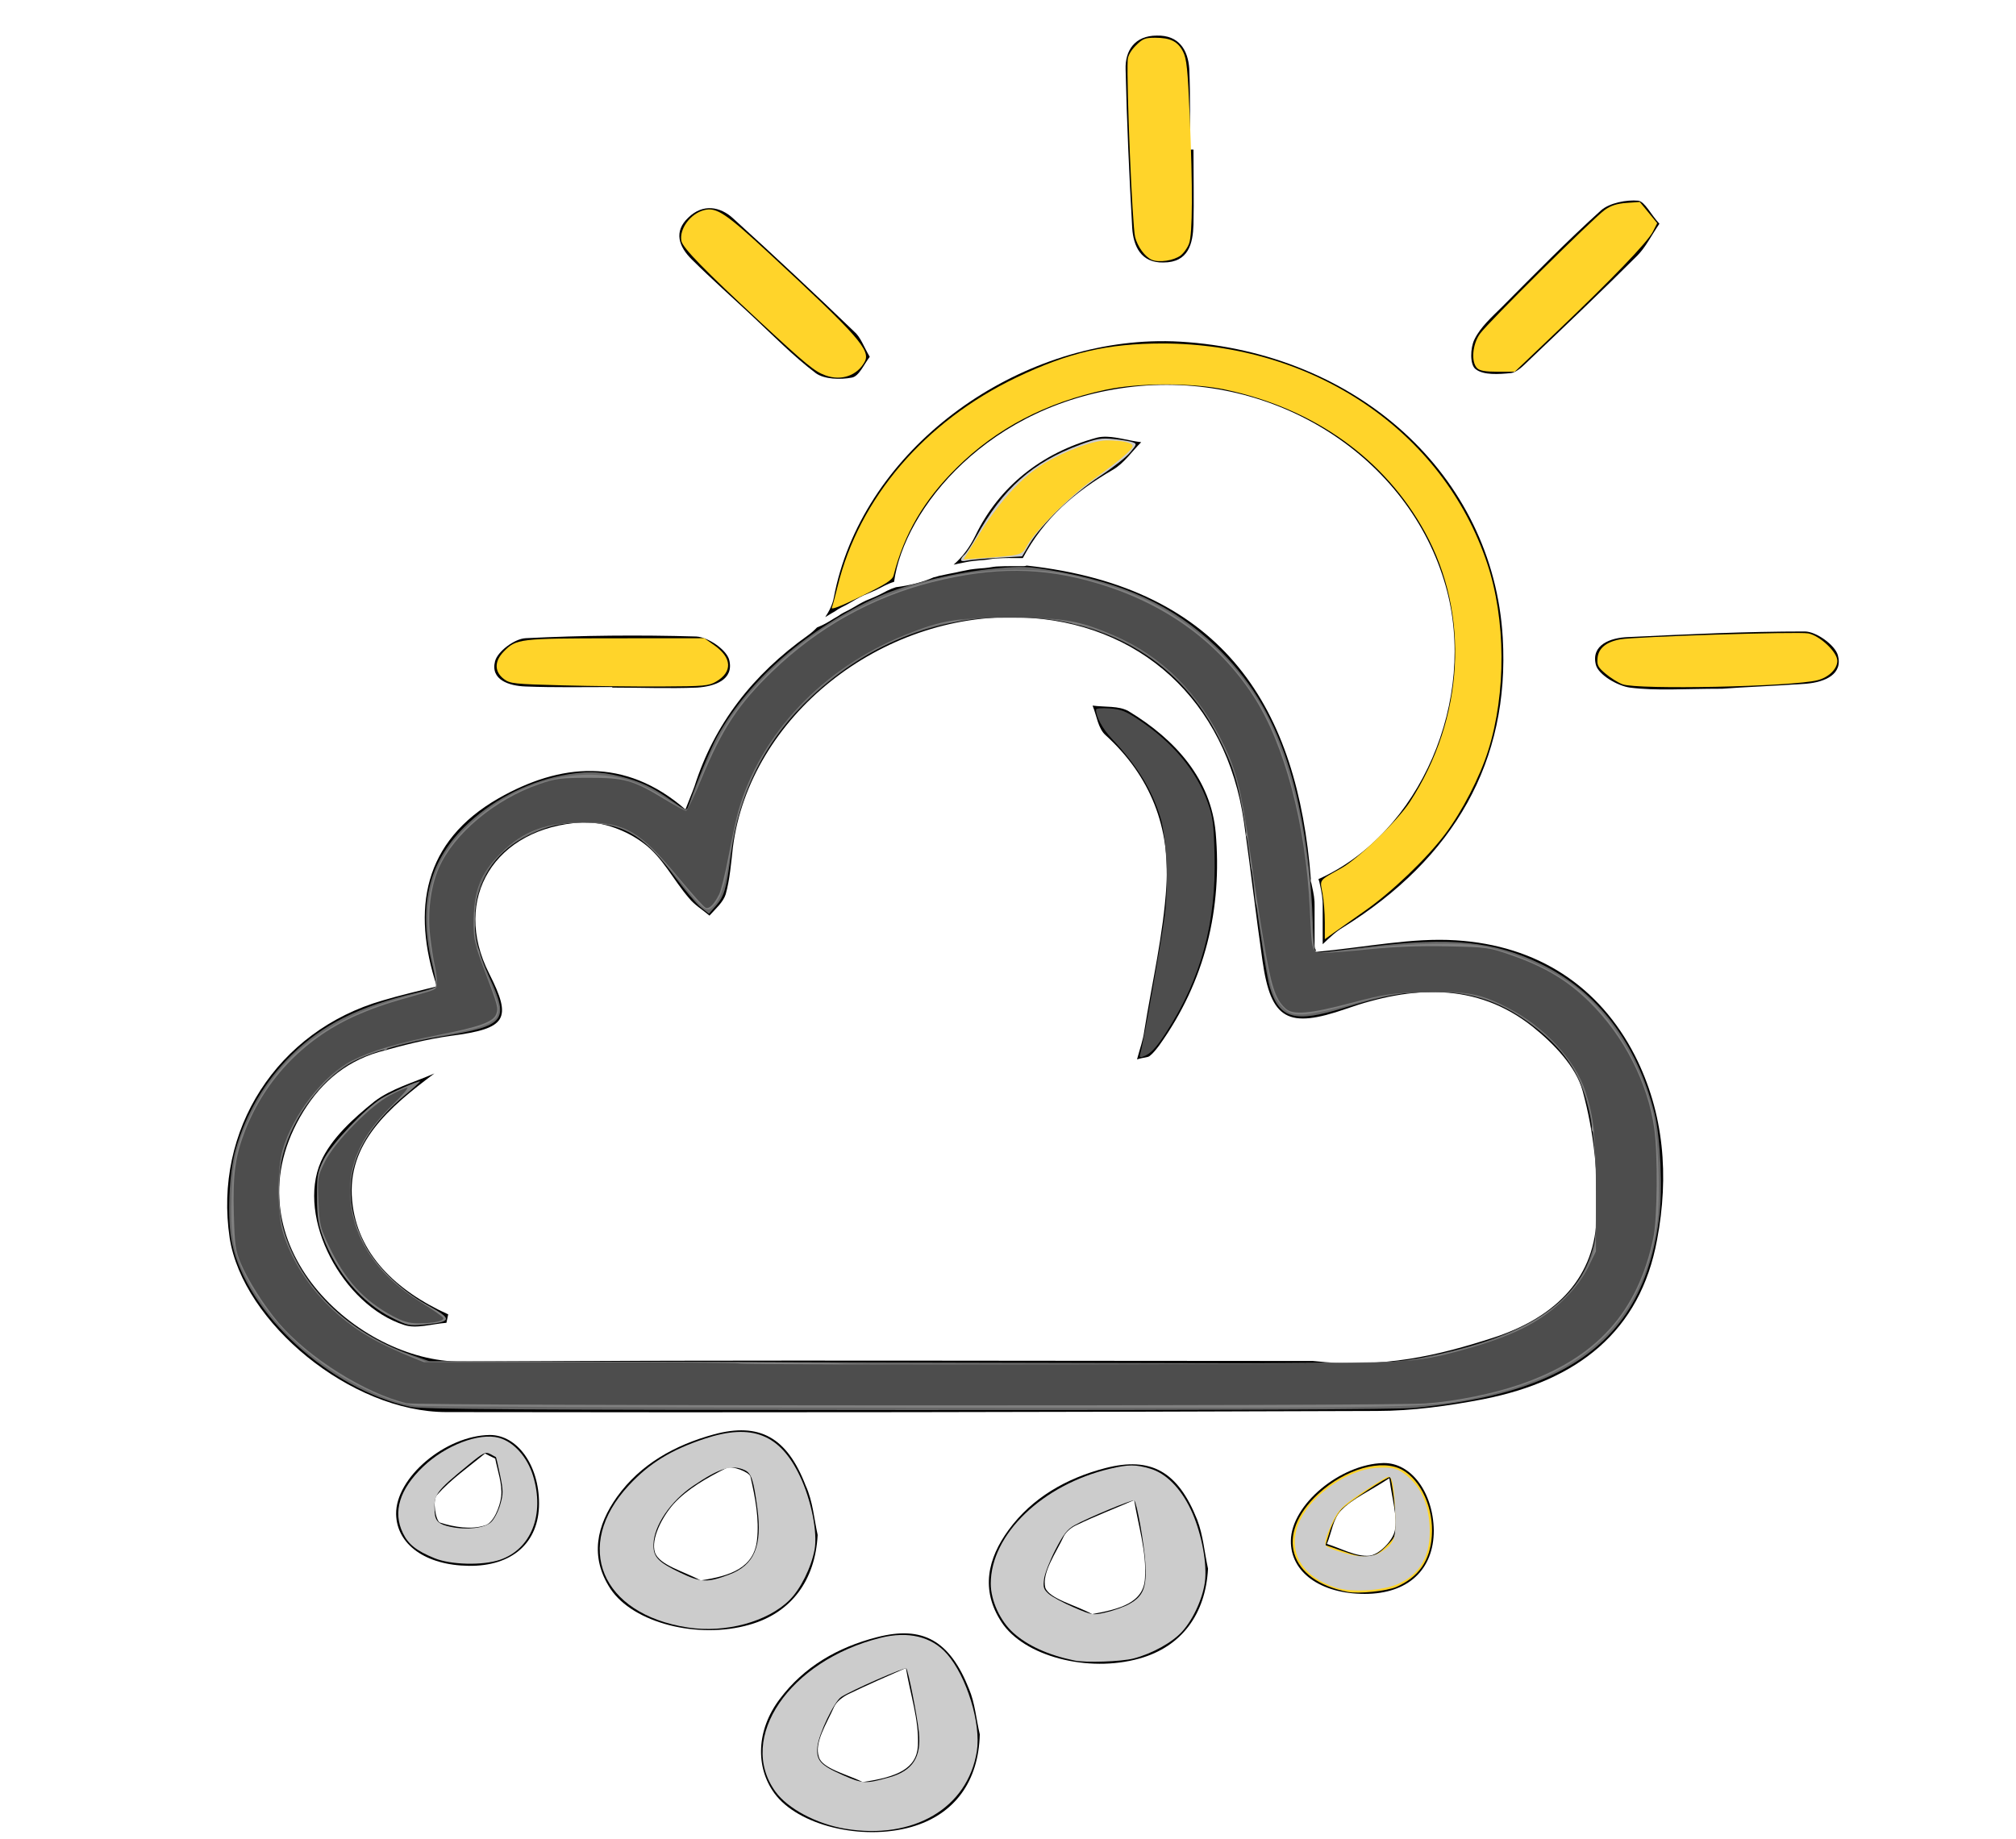 <?xml version="1.0" encoding="UTF-8"?>
<svg enable-background="new 0 0 268.6 245.1" version="1.1" viewBox="0 0 268.6 245.1" xml:space="preserve" xmlns="http://www.w3.org/2000/svg">
<path d="m153.36 45.492c-19.462 0.732-38.673 15.081-42.273 34.166-0.149 0.839-0.576 1.738-1.135 2.578 0.061-0.035 0.123-0.069 0.184-0.105 0.23-0.126 0.438-0.286 0.668-0.412 0.18-0.1 0.363-0.199 0.535-0.312 0.212-0.145 0.422-0.295 0.654-0.408 0.264-0.134 0.529-0.266 0.791-0.404 0.278-0.154 0.558-0.306 0.83-0.471 0.307-0.182 0.612-0.367 0.932-0.527 0.336-0.172 0.672-0.345 1.029-0.471 0.348-0.141 0.693-0.287 1.033-0.445 0.424-0.202 0.84-0.416 1.254-0.639 0.401-0.196 0.811-0.375 1.24-0.5 6e-3 -0.002 0.011-0.002 0.018-0.004 1.31-9.595 12.49-23.906 31.971-26.02 18.802-2.021 36.643 9.355 41.523 26.568 4.298 15.131-3.403 33.013-16.957 39.07 0.026 0.056 0.051 0.116 0.07 0.184 0.019 0.066 0.039 0.131 0.059 0.197 0.065 0.344 0.156 0.683 0.219 1.027 0.104 0.511 0.179 1.027 0.211 1.549 0.016 0.442 9e-3 0.882 0.01 1.324v4.393c0.953-0.903 1.782-1.699 2.707-2.24 14.801-9.206 22.243-22.152 21.283-38.617-1.28-21.704-19.442-38.019-42.965-39.441-1.295-0.075-2.593-0.088-3.891-0.039zm-5.844 12.709c-0.481-0.018-0.947 0.015-1.387 0.127-7.441 2.021-13.042 6.587-16.162 13.023-0.804 1.66-1.781 2.918-2.91 3.897 0.046-0.008 0.091-0.017 0.137-0.025 0.304-0.066 0.607-0.141 0.914-0.193 0.357-0.058 0.705-0.161 1.064-0.209 0.429-0.051 0.857-0.116 1.289-0.143 0.358-0.03 0.719-0.042 1.074-0.1 0.492-0.08 0.984-0.168 1.484-0.172 0.458-0.022 0.916-0.039 1.375-0.041 0.153-6.43e-4 0.306 0.001 0.459 0.004h1.424c2.811-5.33 7.006-8.867 12.012-11.775 1.52-0.898 2.48-2.394 3.76-3.666-1.5-0.168-3.09-0.674-4.533-0.727zm-10.73 17.17c-0.116 0.046-0.256 0.076-0.426 0.076h-1.506c-0.595-0.011-1.188 0.006-1.781 0.035-0.461 0.002-0.912 0.087-1.365 0.16-0.382 0.064-0.769 0.076-1.154 0.109-0.42 0.026-0.836 0.089-1.254 0.139-0.341 0.055-0.676 0.145-1.018 0.201-0.289 0.051-0.573 0.123-0.859 0.186-0.301 0.053-0.6 0.112-0.898 0.174-0.358 0.064-0.709 0.153-1.064 0.229-0.277 0.032-0.542 0.119-0.807 0.203-0.092 0.029-0.176 0.044-0.256 0.053-1.491 0.669-3.167 1.073-5.033 1.32-0.02 0.007-0.039 0.015-0.06 0.021-0.382 0.114-0.748 0.272-1.105 0.447-0.415 0.224-0.835 0.439-1.262 0.643-0.354 0.165-0.712 0.318-1.074 0.465-0.336 0.117-0.653 0.279-0.969 0.441-0.306 0.153-0.597 0.33-0.891 0.504-0.279 0.168-0.564 0.327-0.85 0.484-0.269 0.143-0.545 0.277-0.816 0.416-0.202 0.099-0.384 0.231-0.568 0.357-0.192 0.127-0.393 0.238-0.594 0.35-0.227 0.131-0.44 0.283-0.668 0.412-0.314 0.188-0.631 0.363-0.961 0.521-0.199 0.092-0.401 0.177-0.602 0.266-0.031 0.014-0.061 0.023-0.09 0.033-0.386 0.401-0.793 0.763-1.209 1.055-7.361 5.239-12.481 11.825-15.121 20.133-0.32 0.898-0.719 1.796-1.199 3.068-8.081-7.035-16.722-6.136-24.883-1.496-10.081 5.763-11.603 14.819-8.242 25.072-2.64 0.674-4.959 1.198-7.199 1.871-14.081 4.042-22.563 17.289-20.402 31.658 1.76 11.301 16.162 23.201 28.883 23.201 41.284 0.075 82.647-7.1e-4 123.93-0.15 4.721 0 9.602-0.674 14.242-1.572 12.481-2.47 20.883-8.98 23.123-21.254 1.6-8.457 0.959-16.84-2.961-24.549-4.721-9.206-12.961-14.668-23.842-15.342-5.841-0.374-11.762 0.897-18.883 1.57 0.1-0.088 0.159-0.15 0.254-0.236-0.118-0.132-0.199-0.343-0.199-0.637v-4.572c-3e-3 -0.429 7e-3 -0.857-0.01-1.285-0.03-0.462-0.097-0.92-0.189-1.373-0.065-0.349-0.154-0.692-0.221-1.041-9e-3 -0.026-0.018-0.052-0.027-0.078-0.077-0.215-0.088-0.4-0.055-0.547-1.762-22.438-11.304-38.833-37.859-41.742zm-0.816 6.906c15.922 0.524 27.441 11.151 29.762 27.242 0.88 6.212 1.6 12.424 2.481 18.561 1.12 7.784 3.36 9.058 11.121 6.363 8.721-3.068 17.362-3.593 24.883 2.394 2.8 2.245 5.761 5.313 6.641 8.531 1.52 5.538 2.16 11.526 1.84 17.289-0.4 8.083-5.919 13.096-13.84 15.641-7.201 2.32-14.563 4.118-23.924 3.07-36.724 0-75.127-0.15-113.53 0.074-13.681 0.075-31.042-15.642-21.441-32.557 2.4-4.191 5.68-7.26 10.48-8.682 3.2-0.898 6.401-1.721 9.682-2.17 7.361-0.973 8.159-2.172 5.039-8.309-5.04-9.954 0.721-19.457 12.402-20.131 2.72-0.15 6 1.121 8.16 2.768 2.56 1.871 4 4.941 6.08 7.336 0.72 0.898 1.841 1.572 2.721 2.32 0.8-0.898 1.84-1.798 2.16-2.846 0.56-2.021 0.721-4.19 0.961-6.285 2.24-17.363 19.682-31.285 38.324-30.611z" stroke-width=".774"/>
<path d="m159.01 19.935c0 3.368 0.08 6.736 0 10.029-0.08 2.47-0.64 5.014-4 5.014-3.04 0.075-4-2.245-4.16-4.565-0.4-7.035-0.72-14.145-0.88-21.18-0.08-2.47 1.2-4.49 4.16-4.49 2.96-0.075 4.16 1.946 4.32 4.416 0.16 3.592 0.08 7.185 0.08 10.777h0.48z" stroke-width=".774"/>
<path d="m221.09 29.814c-1.12 1.647-1.84 3.143-2.96 4.266-4.721 4.715-9.521 9.28-14.401 13.921-0.72 0.674-1.6 1.647-2.48 1.721-1.52 0.15-3.6 0.299-4.641-0.524-0.8-0.599-0.72-2.844-0.16-3.967 0.8-1.647 2.32-2.994 3.68-4.341 4.32-4.341 8.641-8.757 13.201-12.873 1.12-0.973 3.36-1.422 4.96-1.272 0.88 0.15 1.68 1.871 2.8 3.068z" stroke-width=".774"/>
<path d="m229.42 91.783c-5.04 0-8.721 0.299-12.241-0.15-1.68-0.225-4.24-1.721-4.561-3.068-0.64-2.619 1.92-3.592 4.32-3.667 7.841-0.374 15.682-0.748 23.522-0.748 1.52 0 4 1.796 4.401 3.143 0.72 2.545-1.68 3.592-4.16 3.817-4.16 0.299-8.401 0.449-11.281 0.674z" stroke-width=".774"/>
<path d="m115.88 47.551c-0.8 1.048-1.44 2.619-2.4 2.769-1.52 0.299-3.68 0.225-4.801-0.599-2.96-2.245-5.601-4.94-8.321-7.484-2.72-2.545-5.521-5.014-8.161-7.634-1.76-1.721-2.48-3.742-0.48-5.613 1.92-1.871 4.24-1.497 6.001 0.15 5.441 4.94 10.801 9.954 16.082 15.043 0.88 0.748 1.28 2.021 2.08 3.368z" stroke-width=".774"/>
<path d="m81.56 91.558c-3.84 0-7.681 0.075-11.521-0.075-2.24-0.075-4.721-0.898-4.08-3.368 0.32-1.272 2.56-2.994 4.08-3.068 7.521-0.374 15.122-0.449 22.722-0.225 1.6 0.075 4.08 1.796 4.401 3.143 0.64 2.619-1.92 3.518-4.32 3.667-3.68 0.15-7.441 0-11.121 0-0.16 0-0.16 0-0.16-0.075z" stroke-width=".774"/>
<path d="m151.49 141.18c0.4-1.497 0.8-2.545 0.96-3.742 1.04-6.511 2.56-12.948 2.96-19.459 0.48-7.559-2-14.444-8.081-19.983-1.04-0.898-1.2-2.619-1.76-3.967 1.6 0.225 3.52 0 4.801 0.748 6.321 3.817 10.961 9.131 11.601 16.166 0.88 10.104-1.36 19.758-7.521 28.365-0.4 0.524-0.8 1.048-1.28 1.422-0.32 0.225-0.72 0.15-1.68 0.449z" stroke-width=".774"/>
<path d="m57.878 143.05c-6.001 4.49-11.681 9.28-10.961 16.914 0.64 7.11 5.841 12.05 12.801 15.193-0.08 0.374-0.16 0.748-0.24 1.123-1.92 0.15-4 0.823-5.601 0.299-8.241-2.619-14.401-14.295-11.121-21.779 1.36-3.068 4.32-5.763 7.121-8.008 2.24-1.721 5.28-2.545 8.001-3.742z" stroke-width=".774"/>
<path d="m108.94 204.55c-0.32 6.062-3.52 10.403-9.121 11.975-6.801 1.946-15.442-0.225-18.482-4.79-2.8-4.266-1.84-8.457 0.88-12.274 3.12-4.341 7.681-6.885 12.881-8.307 6.081-1.647 9.761 0.374 12.241 6.811 0.96 2.096 1.12 4.416 1.6 6.586zm-15.602 6.062c4.08-0.599 7.121-1.721 7.521-5.389 0.32-2.769-0.24-5.688-0.88-8.457-0.16-0.599-2.48-1.497-3.2-1.123-2.56 1.272-5.2 2.769-7.041 4.79-1.52 1.721-3.04 4.64-2.48 6.436 0.56 1.721 3.92 2.545 6.081 3.742z" stroke-width=".774"/><path d="m130.54 231.12c-0.16 6.287-3.36 10.702-9.121 12.349-6.641 1.871-15.122-0.225-18.242-4.49-2.56-3.518-2.4-8.457 0.72-12.573 3.2-4.266 7.681-6.885 12.961-8.233 6.081-1.572 9.681 0.449 12.241 6.885 0.8 1.871 0.96 4.042 1.44 6.062zm-15.602 6.362c4.641-0.674 7.201-1.796 7.361-4.865 0.16-3.443-1.04-6.885-1.6-10.328-2.56 1.123-5.12 2.245-7.601 3.443-0.8 0.374-1.68 1.048-2 1.796-0.96 2.17-2.64 4.715-2 6.586 0.4 1.572 3.76 2.32 5.841 3.368z" stroke-width=".774"/><path d="m160.95 209.04c-0.32 6.062-3.52 10.403-9.121 11.975-6.881 1.946-15.442-0.299-18.402-4.865-2.8-4.266-1.84-8.457 0.96-12.274 3.12-4.266 7.681-6.885 12.881-8.233 6.081-1.572 9.681 0.449 12.241 6.885 0.8 2.096 0.96 4.341 1.44 6.511zm-15.442 6.062c3.68-0.674 6.881-1.497 7.041-4.79 0.24-3.443-0.88-6.96-1.44-10.403-2.56 1.123-5.12 2.096-7.601 3.293-0.72 0.299-1.44 0.898-1.76 1.497-1.04 2.245-2.96 4.865-2.48 6.885 0.56 1.497 4.08 2.32 6.241 3.518z" stroke-width=".774"/><path d="m191.03 203.95c0 5.239-3.44 8.457-9.201 8.457-5.921 0-9.921-2.919-9.841-7.11 0.08-4.79 6.561-10.178 12.321-10.328 3.68-0.075 6.641 3.892 6.721 8.981zm-5.921-6.96c-2.72 1.796-4.88 2.694-6.401 4.266-1.12 1.123-1.28 2.994-1.92 4.49 1.92 0.599 3.84 1.721 5.681 1.572 1.28-0.15 3.04-1.946 3.36-3.293 0.4-1.871-0.32-4.042-0.72-7.035z" stroke-width=".774"/><path d="m71.819 200.36c0 5.239-3.6 8.382-9.361 8.307-5.761-0.075-9.601-2.844-9.681-6.885-0.08-4.865 6.561-10.478 12.481-10.553 3.68 0 6.561 4.042 6.561 9.131zm-5.841-5.987c-0.48-0.225-0.96-0.449-1.36-0.674-2.16 1.796-4.561 3.443-6.401 5.538-0.64 0.674-0.16 3.443 0.4 3.667 1.84 0.599 4.16 0.973 6.001 0.374 1.12-0.299 2-2.47 2.16-3.892 0.16-1.647-0.48-3.368-0.8-5.014z" stroke-width=".774"/><path d="m216.18 91.19c-0.564-0.204-1.566-0.825-2.227-1.38-1.041-0.874-1.189-1.153-1.109-2.091 0.113-1.323 1.132-2.171 3.029-2.52 1.961-0.361 23.696-1.048 25.045-0.792 1.543 0.293 3.876 2.493 3.876 3.655 0 1.079-1.145 2.203-2.632 2.584-3.363 0.861-23.916 1.29-25.982 0.543z" fill="#ffd42a" stroke-width=".305"/><path d="m196.8 49.059c-0.825-0.825-0.626-3.19 0.386-4.587 1.096-1.513 15.111-15.421 16.625-16.498 0.819-0.583 1.619-0.84 2.9-0.933l1.769-0.128 2.316 2.827-0.577 1.132c-0.708 1.389-5.473 6.349-12.844 13.37l-5.56 5.296h-2.268c-1.655 0-2.397-0.129-2.747-0.479z" fill="#ffd42a" stroke-width=".305"/><path d="m153.46 34.622c-0.908-0.389-1.897-1.738-2.224-3.034-0.375-1.486-1.158-20.229-0.987-23.617 0.027-0.542 0.434-1.259 1.081-1.905 0.905-0.905 1.232-1.036 2.577-1.036 2.036 0 3.02 0.491 3.715 1.852 0.481 0.944 0.622 2.302 0.888 8.552 0.41 9.644 0.382 15.691-0.078 17.004-0.2 0.571-0.719 1.301-1.152 1.623-0.909 0.674-2.88 0.963-3.818 0.561z" fill="#ffd42a" stroke-width=".305"/><path d="m109.97 50.025c-1.43-0.519-2.534-1.424-8.616-7.061-7.417-6.875-10.397-9.934-10.569-10.852-0.302-1.605 1.208-3.654 3.031-4.112 1.652-0.415 2.859 0.393 8.764 5.861 11.734 10.867 13.45 12.814 12.633 14.34-0.994 1.856-3.118 2.596-5.242 1.824z" fill="#ffd42a" stroke-width=".305"/><path d="m74.938 91.331c-6.389-0.167-6.979-0.229-7.774-0.821-1.3-0.968-1.325-2.361-0.066-3.661 1.683-1.737 2.029-1.778 14.954-1.788l11.785-0.009 1.302 0.915c2.391 1.68 2.498 3.556 0.278 4.861-0.977 0.574-1.589 0.629-7.316 0.655-3.437 0.016-9.361-0.053-13.163-0.152z" fill="#ffd42a" stroke-width=".305"/><path d="m176.51 122.91c0-1.24-0.14-2.993-0.311-3.896-0.353-1.86-0.536-1.618 2.514-3.319 2.255-1.258 7.527-6.357 9.139-8.841 7.244-11.156 8.013-24.972 2.002-35.932-5.356-9.765-14.737-16.475-26.547-18.989-4.394-0.935-11.573-0.935-15.967 0-7.999 1.702-14.574 5.144-19.894 10.414-4.355 4.314-6.973 8.787-8.388 14.326-0.157 0.616-0.985 1.15-4.314 2.784-2.714 1.332-4.05 1.852-3.917 1.524 0.111-0.273 0.455-1.537 0.764-2.807 2.87-11.799 11.61-22.014 23.854-27.878 6.917-3.313 12.107-4.521 19.422-4.522 20.158-0.002 37.396 11.673 43.28 29.311 2.487 7.457 2.542 17.276 0.139 24.909-1.12 3.558-3.492 8.161-5.753 11.163-2.475 3.287-7.159 7.765-10.713 10.241-1.494 1.041-3.3 2.314-4.013 2.829l-1.296 0.936z" fill="#ffd42a" stroke-width=".305"/><path d="m128.04 74.609c0-0.167 0.211-0.478 0.468-0.692 0.258-0.214 0.966-1.294 1.574-2.4 3.507-6.381 7.525-9.941 13.827-12.253 2.234-0.82 2.824-0.919 4.474-0.754 1.045 0.105 2.177 0.292 2.515 0.418 0.589 0.218 0.575 0.276-0.323 1.365-0.516 0.625-2.333 2.051-4.039 3.167-3.555 2.326-7.802 6.41-9.335 8.976l-1.021 1.709-3.385 0.199c-1.861 0.109-3.693 0.282-4.071 0.384-0.377 0.102-0.686 0.049-0.686-0.118z" fill="#ccc" stroke-width=".305"/><path d="m57.889 207.65c-2.422-0.996-3.479-1.836-4.209-3.344-1.373-2.835-0.452-5.846 2.707-8.86 2.992-2.853 7.445-4.552 10.077-3.843 1.963 0.529 3.773 2.533 4.545 5.031 1.596 5.168-0.22 9.806-4.398 11.229-2.288 0.779-6.564 0.675-8.722-0.213zm7.548-4.814c0.404-0.379 0.946-1.417 1.204-2.306 0.425-1.462 0.424-1.839-0.014-3.957-0.266-1.287-0.516-2.366-0.556-2.396-0.039-0.031-0.383-0.218-0.764-0.416-0.625-0.325-0.909-0.183-2.896 1.447-4.394 3.603-4.643 3.953-4.498 6.3 0.075 1.214 0.533 1.632 2.159 1.971 2.141 0.447 4.506 0.164 5.365-0.643z" fill="#ccc" stroke-width=".305"/><path d="m91.617 216.88c-11.555-1.783-15.32-10.853-7.853-18.918 2.744-2.963 5.644-4.75 10.13-6.238 6.29-2.087 10.024-0.613 12.692 5.009 1.498 3.158 2.363 7.503 1.944 9.769-0.438 2.372-1.86 5.242-3.318 6.7-2.932 2.932-8.563 4.455-13.595 3.678zm5.498-7.03c3.384-1.258 4.468-3.794 3.79-8.865-0.507-3.788-0.799-4.666-1.689-5.071-1.72-0.784-3.344-0.287-6.869 2.102-3.024 2.049-5.224 5.298-5.282 7.8-0.039 1.681 0.608 2.358 3.629 3.794 2.705 1.286 3.526 1.317 6.422 0.24z" fill="#ccc" stroke-width=".305"/><path d="m112.59 243.7c-3.797-0.634-7.636-2.676-9.269-4.931-5.172-7.14 1.847-17.456 13.946-20.496 3.734-0.938 6.861-0.189 8.899 2.133 2.633 2.999 4.57 9.317 3.98 12.982-1.221 7.58-8.458 11.831-17.556 10.312zm5.902-6.846c3.113-0.877 4.287-2.68 3.933-6.039-0.229-2.18-1.414-8.175-1.676-8.482-0.178-0.208-7.344 2.942-8.673 3.812-0.933 0.612-2.987 4.904-3.164 6.613-0.191 1.847 0.378 2.481 3.427 3.818 2.611 1.145 3.007 1.163 6.153 0.277z" fill="#ccc" stroke-width=".305"/><path d="m143.13 221.28c-3.485-0.726-6.215-1.967-8.135-3.698-1.743-1.572-2.991-4.298-2.992-6.535-9.1e-4 -6.563 6.878-13.195 15.891-15.32 2.459-0.58 3.431-0.58 5.375-3e-3 2.078 0.617 4.027 2.584 5.381 5.429 1.302 2.736 2.131 6.717 1.927 9.257-0.182 2.266-1.501 5.271-3.081 7.02-1.311 1.451-3.994 2.94-6.454 3.58-1.647 0.429-6.374 0.59-7.913 0.269zm7.301-7.512c1.921-1.053 2.384-2.239 2.166-5.551-0.168-2.564-1.12-7.912-1.471-8.262-0.185-0.185-6.246 2.332-7.98 3.314-0.961 0.544-1.471 1.203-2.536 3.272-0.733 1.425-1.41 3.169-1.503 3.875-0.146 1.107-0.062 1.381 0.607 1.982 0.427 0.383 1.919 1.188 3.316 1.788 2.53 1.086 2.546 1.089 4.353 0.675 0.997-0.228 2.369-0.72 3.049-1.092z" fill="#ccc" stroke-width=".305"/><path d="m179.56 212.14c-7.881-1.517-9.741-7.671-3.942-13.04 3.627-3.358 8.495-4.746 11.238-3.205 2.504 1.407 4.175 5.16 3.914 8.793-0.237 3.295-1.74 5.463-4.703 6.779-1.263 0.562-5.051 0.954-6.507 0.673zm5.07-6.018c1.29-1.29 1.332-1.391 1.332-3.252 0-1.611-0.519-5.737-0.757-6.017-0.182-0.215-5.602 3.367-6.444 4.259-0.532 0.563-1.229 1.848-1.58 2.913-0.346 1.048-0.593 1.905-0.549 1.905 0.044 0 1.03 0.338 2.19 0.751 3.217 1.145 4.2 1.05 5.809-0.558z" fill="#ffd42a" stroke-width=".305"/><path d="m130.71 70.813c2.609-4.176 5.564-7.352 8.425-9.056 2.867-1.707 6.533-3.063 8.297-3.069 2.109-0.007 3.468 0.294 3.468 0.767 0 0.458-1.895 2.052-5.42 4.556-2.87 2.039-7.518 6.695-8.589 8.602-0.794 1.413-0.57 1.349-6.173 1.768l-2.348 0.176z" fill="#ffd42a" stroke-width=".305"/><path d="m177.99 211.57c-4.81-1.548-6.665-5.126-4.72-9.102 1.639-3.351 6.346-6.583 9.966-6.845 2.305-0.167 3.079 0.046 4.41 1.215 1.711 1.502 2.652 3.649 2.819 6.43 0.236 3.928-1.173 6.511-4.279 7.848-2.064 0.889-6.143 1.115-8.197 0.454zm5.993-4.73c1.846-1.141 2.073-1.814 1.893-5.609-0.167-3.531-0.362-4.448-0.944-4.443-0.192 2e-3 -1.716 0.929-3.388 2.06-2.647 1.791-3.149 2.273-3.887 3.731-0.466 0.921-0.927 2.09-1.024 2.599-0.173 0.903-0.134 0.939 1.753 1.572 2.522 0.847 4.324 0.876 5.597 0.089z" fill="#ccc" stroke-width=".305"/><path d="m128.95 74.071c0-0.136 1.024-1.785 2.276-3.665 3.665-5.503 6.637-8.151 11.538-10.279 1.898-0.824 2.557-0.953 4.934-0.969 2.235-0.015 2.744 0.066 2.744 0.436 0 0.25-1.67 1.724-3.712 3.276-4.075 3.098-7.993 6.812-9.51 9.017-0.537 0.781-1.222 1.551-1.522 1.712-0.701 0.375-6.748 0.798-6.748 0.472z" fill="#ffd42a" stroke-width=".305"/><path d="m54.721 187.49c-10.857-2.369-21.806-12.405-23.814-21.828-0.66-3.098-0.418-9.296 0.487-12.457 1.385-4.839 3.929-9.154 7.427-12.599 4.125-4.062 9.05-6.516 16.662-8.303 1.258-0.295 2.403-0.642 2.545-0.771 0.142-0.129-0.032-1.38-0.388-2.781-1.979-7.801-0.622-13.75 4.232-18.549 3.434-3.395 8.086-5.866 12.88-6.841 3.106-0.632 5.143-0.603 7.942 0.113 2.716 0.695 4.256 1.43 6.859 3.274 1.689 1.197 1.931 1.289 2.106 0.801 1.357-3.779 3.085-7.93 3.93-9.442 4.267-7.636 12.032-14.357 21.538-18.641 3.622-1.633 10.533-3.276 15.697-3.733 3.302-0.292 4.122-0.26 7.316 0.286 9.575 1.635 16.151 4.673 21.807 10.073 4.46 4.258 7.42 9.03 9.533 15.37 1.877 5.633 3.163 13.596 3.417 21.16 0.124 3.688 0.218 4.344 0.626 4.344 0.264 0 3.372-0.355 6.907-0.79 10.877-1.337 16.624-0.761 22.889 2.294 7.536 3.675 12.762 10.547 15.116 19.877 0.805 3.19 1.114 10.279 0.612 14.049-1.354 10.173-5.736 16.691-13.899 20.674-4.774 2.329-10.624 3.753-18.704 4.553-2.055 0.203-25.623 0.304-67.524 0.288-51.837-0.019-64.724-0.102-66.197-0.423zm134.7-6.56c14.043-2.747 21.044-7.325 22.922-14.989 0.438-1.786 0.496-3.09 0.358-7.979-0.328-11.589-2.109-16.24-8.016-20.934-4.312-3.427-8.405-4.862-13.895-4.872-3.598-6e-3 -6.441 0.516-11.758 2.162-6.554 2.028-8.548 1.477-9.845-2.724-0.332-1.074-1.23-6.635-1.996-12.358-1.879-14.046-2.288-15.836-4.733-20.741-4.996-10.024-14.385-15.815-26.34-16.246-10.584-0.381-20.103 3.217-27.985 10.578-6.053 5.653-9.648 12.671-10.734 20.954-0.612 4.666-0.902 5.666-2.016 6.935l-0.927 1.056-1.06-0.831c-0.583-0.457-2.131-2.282-3.44-4.054-3.872-5.246-6.627-7.008-11.316-7.236-3.214-0.156-5.356 0.268-8.181 1.622-4.071 1.951-6.495 5.251-7.139 9.721-0.396 2.752 0.186 5.561 1.944 9.377 2.614 5.674 2.043 6.362-6.424 7.74-4.396 0.716-8.742 1.914-11.254 3.102-4.383 2.074-8.519 7.409-9.907 12.779-0.717 2.775-0.642 7.457 0.16 10.06 2.316 7.511 8.443 13.488 16.885 16.471l2.439 0.862 59.903 0.177c32.947 0.097 61.961 0.141 64.476 0.097 3.126-0.055 5.619-0.285 7.88-0.727z" fill="#666" stroke-width=".305"/><path d="m55.296 187.33c-2.214-0.325-4.45-1.108-7.434-2.606-6.885-3.456-12.728-9.266-15.528-15.441-1.326-2.924-1.649-5.136-1.473-10.086 0.168-4.725 0.747-7.068 2.716-10.978 4.083-8.108 10.593-12.868 21.373-15.626 2.55-0.652 3.277-0.953 3.277-1.356 0-0.285-0.272-1.807-0.605-3.384-1.563-7.406-0.213-12.847 4.31-17.371 4.802-4.804 11.365-7.521 17.45-7.226 3.482 0.169 6.178 1.093 9.445 3.236 1.321 0.866 2.494 1.575 2.608 1.575 0.113 0 0.8-1.543 1.527-3.43 2.536-6.583 4.396-9.656 8.436-13.938 8.659-9.179 21.334-14.714 33.804-14.76 4.674-0.017 7.512 0.469 12.956 2.221 8.585 2.763 15.85 8.717 20.264 16.611 2.345 4.194 4.546 11.531 5.378 17.928 0.181 1.393 0.394 2.738 0.473 2.989 0.079 0.252 0.201 1.76 0.27 3.353 0.07 1.593 0.21 4.028 0.312 5.411l0.185 2.515h0.964c0.53 0 3.364-0.274 6.298-0.61 5.836-0.667 12.281-0.79 15.11-0.289 4.389 0.777 9.549 3.1 12.874 5.796 4.512 3.657 8.131 9.542 9.847 16.014 0.824 3.105 1.161 12.031 0.589 15.6-2.002 12.493-9.297 19.575-23.289 22.607-7.39 1.601-4.932 1.552-75.279 1.511-35.914-0.021-66-0.141-66.857-0.266zm132.19-5.937c0.252-0.163 0.689-0.259 0.972-0.213 0.706 0.116 7.769-1.645 10.426-2.599 6.825-2.451 11.149-5.994 13.045-10.688 0.674-1.669 0.707-2.107 0.706-9.347-9.2e-4 -5.415-0.101-7.63-0.349-7.712-0.191-0.064-0.284-0.357-0.207-0.652 0.2-0.763-0.657-4.246-1.52-6.178-2.288-5.125-8.465-10.023-14.393-11.414-1.651-0.387-3.112-0.466-6.546-0.351-4.085 0.137-4.802 0.254-9.45 1.552-3.091 0.863-5.659 1.405-6.661 1.407-1.44 2e-3 -1.749-0.116-2.638-1.005-1.261-1.261-1.706-2.752-2.613-8.748-0.393-2.599-0.789-4.794-0.879-4.878-0.091-0.084-0.211-1.111-0.266-2.284-0.056-1.172-0.193-2.201-0.305-2.286-0.112-0.085-0.246-1.042-0.298-2.127-0.052-1.084-0.222-2.126-0.378-2.314-0.156-0.189-0.21-0.417-0.119-0.508 0.246-0.246-0.704-5.409-1.43-7.777-0.918-2.994-3.452-7.757-5.494-10.326-2.002-2.519-4.762-4.911-7.621-6.605-2.145-1.271-6.182-2.917-7.509-3.062-0.471-0.052-0.989-0.175-1.15-0.275-0.162-0.1-1.44-0.349-2.842-0.554-2.699-0.395-11.209-0.279-11.923 0.163-0.22 0.136-0.916 0.294-1.548 0.351-2.864 0.258-9.271 2.923-12.937 5.382-9.233 6.192-14.59 14.395-16.168 24.755-0.685 4.498-1.214 6.333-2.145 7.439-1.032 1.226-1.294 1.048-4.675-3.171-5.071-6.329-6.973-7.527-12.262-7.72-5.139-0.188-8.93 1.253-11.99 4.558-2.38 2.571-3.045 4.44-3.054 8.585-0.004 1.853 0.126 3.383 0.298 3.506 0.168 0.12 0.339 0.532 0.38 0.915 0.041 0.384 0.624 1.989 1.296 3.566 0.671 1.578 1.221 3.188 1.221 3.578 0 1.844-1.332 2.478-7.569 3.602-4.727 0.851-7.369 1.522-7.369 1.872 0 0.157-0.128 0.207-0.284 0.11-0.428-0.265-4.114 1.209-5.627 2.25-2.1 1.445-4.902 4.721-6.228 7.28-1.804 3.483-2.207 5.156-2.219 9.206-0.008 2.929 0.117 3.907 0.764 5.945 2.15 6.772 8.049 12.624 15.771 15.643l3.162 1.236 27.396 7e-3c15.068 4e-3 27.479 0.09 27.58 0.191 0.321 0.321 75.15 0.022 75.649-0.302z" fill="#808080" stroke-width=".305"/><path d="m52.142 175.57c-3.942-1.986-7.277-5.914-9.102-10.721-0.649-1.711-0.783-2.591-0.8-5.256-0.018-2.934 0.054-3.353 0.869-5.03 0.978-2.014 5.462-6.776 7.696-8.173 1.217-0.761 5.003-2.425 5.16-2.268 0.042 0.042-0.87 0.867-2.027 1.834-7.236 6.053-9.025 12.554-5.43 19.737 1.507 3.01 4.798 6.221 8.433 8.227 3.4 1.877 3.34 2.235-0.438 2.595-1.993 0.19-2.193 0.147-4.362-0.946z" fill="#808080" stroke-width=".305"/><path d="m151.95 140.31c0.385-1.3 2.862-15.32 3.234-18.309 0.532-4.269 0.245-10.447-0.612-13.171-1.172-3.727-3.098-6.837-6.421-10.365-1.251-1.328-2.124-2.929-2.124-3.893 0-0.173 0.752-0.242 1.809-0.165 1.521 0.11 2.139 0.351 3.887 1.513 4.555 3.03 7.657 6.754 9.188 11.027 0.683 1.908 0.799 2.798 0.908 6.964 0.236 9.076-1.794 16.503-6.485 23.727-1.343 2.068-2.059 2.818-3.017 3.159-0.48 0.171-0.538 0.094-0.366-0.487z" fill="#4d4d4d" stroke-width=".305"/><path d="m54.193 187c-5.494-1.296-13.103-6.071-17.06-10.705-1.897-2.221-4.117-5.719-5.061-7.969-0.701-1.673-0.801-2.385-0.914-6.52-0.145-5.294 0.171-7.663 1.475-11.044 2.727-7.071 8.221-12.672 15.359-15.661 2.414-1.01 3.752-1.449 8.482-2.778 1.672-0.47 1.753-0.538 1.746-1.475-4e-3 -0.54-0.14-1.531-0.301-2.202-0.162-0.671-0.436-2.454-0.61-3.963-0.357-3.101 0.086-6.555 1.153-8.993 1.997-4.562 7.449-9.133 13.331-11.177 2.192-0.762 2.855-0.848 6.554-0.856 4.87-0.01 5.939 0.283 10.04 2.756 1.511 0.911 2.869 1.656 3.019 1.656 0.15 0 1.056-1.886 2.013-4.192 2.817-6.783 4.97-10.046 9.515-14.42 6.067-5.839 13.27-9.863 21.252-11.873 8.245-2.076 14.758-2.023 22.09 0.179 8.974 2.696 16.012 7.786 20.691 14.964 4.166 6.392 7.02 17.142 7.551 28.45 0.28 5.959 0.224 5.792 1.939 5.793 0.783 3e-4 3.537-0.218 6.119-0.486 3.121-0.323 6.545-0.448 10.212-0.372 5.401 0.112 5.583 0.137 8.614 1.197 4.458 1.56 7.435 3.346 10.353 6.214 4.584 4.505 7.798 10.784 8.655 16.904 0.479 3.421 0.404 11.993-0.127 14.514-2.098 9.972-7.59 16.031-17.709 19.535-3.614 1.252-8.589 2.259-12.616 2.553-4.933 0.361-134.23 0.332-135.76-0.03zm130.24-5.465c4.479-0.246 5.971-0.46 9.298-1.331 7.512-1.967 11.438-3.881 14.806-7.22 1.341-1.329 2.365-2.706 3.056-4.108l1.039-2.109v-7.476c0-7.863-0.254-10.334-1.427-13.909-1.359-4.138-5.458-8.555-10.25-11.044-3.738-1.941-5.488-2.271-11.187-2.108-4.521 0.129-5.234 0.233-9.755 1.425-5.481 1.444-7.744 1.638-8.729 0.748-1.394-1.261-1.948-3.014-3.024-9.567-0.796-4.852-0.742-4.489-1.816-12.045-1.051-7.392-1.705-10.017-3.341-13.41-3.389-7.027-8.259-11.903-14.658-14.676-4.659-2.019-6.712-2.377-13.703-2.387-7.218-0.01-9.186 0.308-14.108 2.281-10.978 4.401-19.303 13.179-22.26 23.47-0.265 0.922-0.845 3.594-1.29 5.937-0.445 2.343-1.018 4.675-1.275 5.183-0.68 1.344-1.307 1.971-1.787 1.786-0.232-0.089-1.869-1.906-3.636-4.038-5.117-6.17-7.072-7.316-12.51-7.334-5.044-0.016-8.097 1.098-11.099 4.052-2.802 2.758-3.675 5.02-3.675 9.531 0 1.972 0.192 2.791 1.404 6.006 1.843 4.886 1.909 5.132 1.606 5.951-0.384 1.038-2.279 1.721-7.736 2.788-5.323 1.041-8.834 2.082-11.432 3.392-3.821 1.926-7.949 7.237-9.305 11.97-0.706 2.465-0.709 8.3-0.005 10.72 1.776 6.108 6.654 11.72 12.98 14.932 1.096 0.557 2.864 1.366 3.929 1.799l1.936 0.787 20.89 4e-3c11.49 2e-3 20.959 0.072 21.043 0.156 0.285 0.285 80.65 0.14 86.019-0.155z" fill="#4d4d4d" stroke-width=".305"/><path d="m52.275 175.35c-3.859-2.08-6.313-4.791-8.477-9.361-1.144-2.416-1.236-2.813-1.365-5.873-0.135-3.209-0.116-3.327 0.844-5.276 1.304-2.648 6.077-7.511 8.743-8.906 1.03-0.539 2.038-0.98 2.241-0.98s-0.662 1.008-1.923 2.241c-3.921 3.833-5.696 7.387-5.696 11.404 0 5.971 3.308 11.163 9.584 15.043 1.499 0.927 2.773 1.829 2.832 2.005 0.134 0.403-1.347 0.709-3.385 0.7-1.173-5e-3 -2.02-0.253-3.398-0.997z" fill="#4d4d4d" stroke-width=".305"/></svg>
